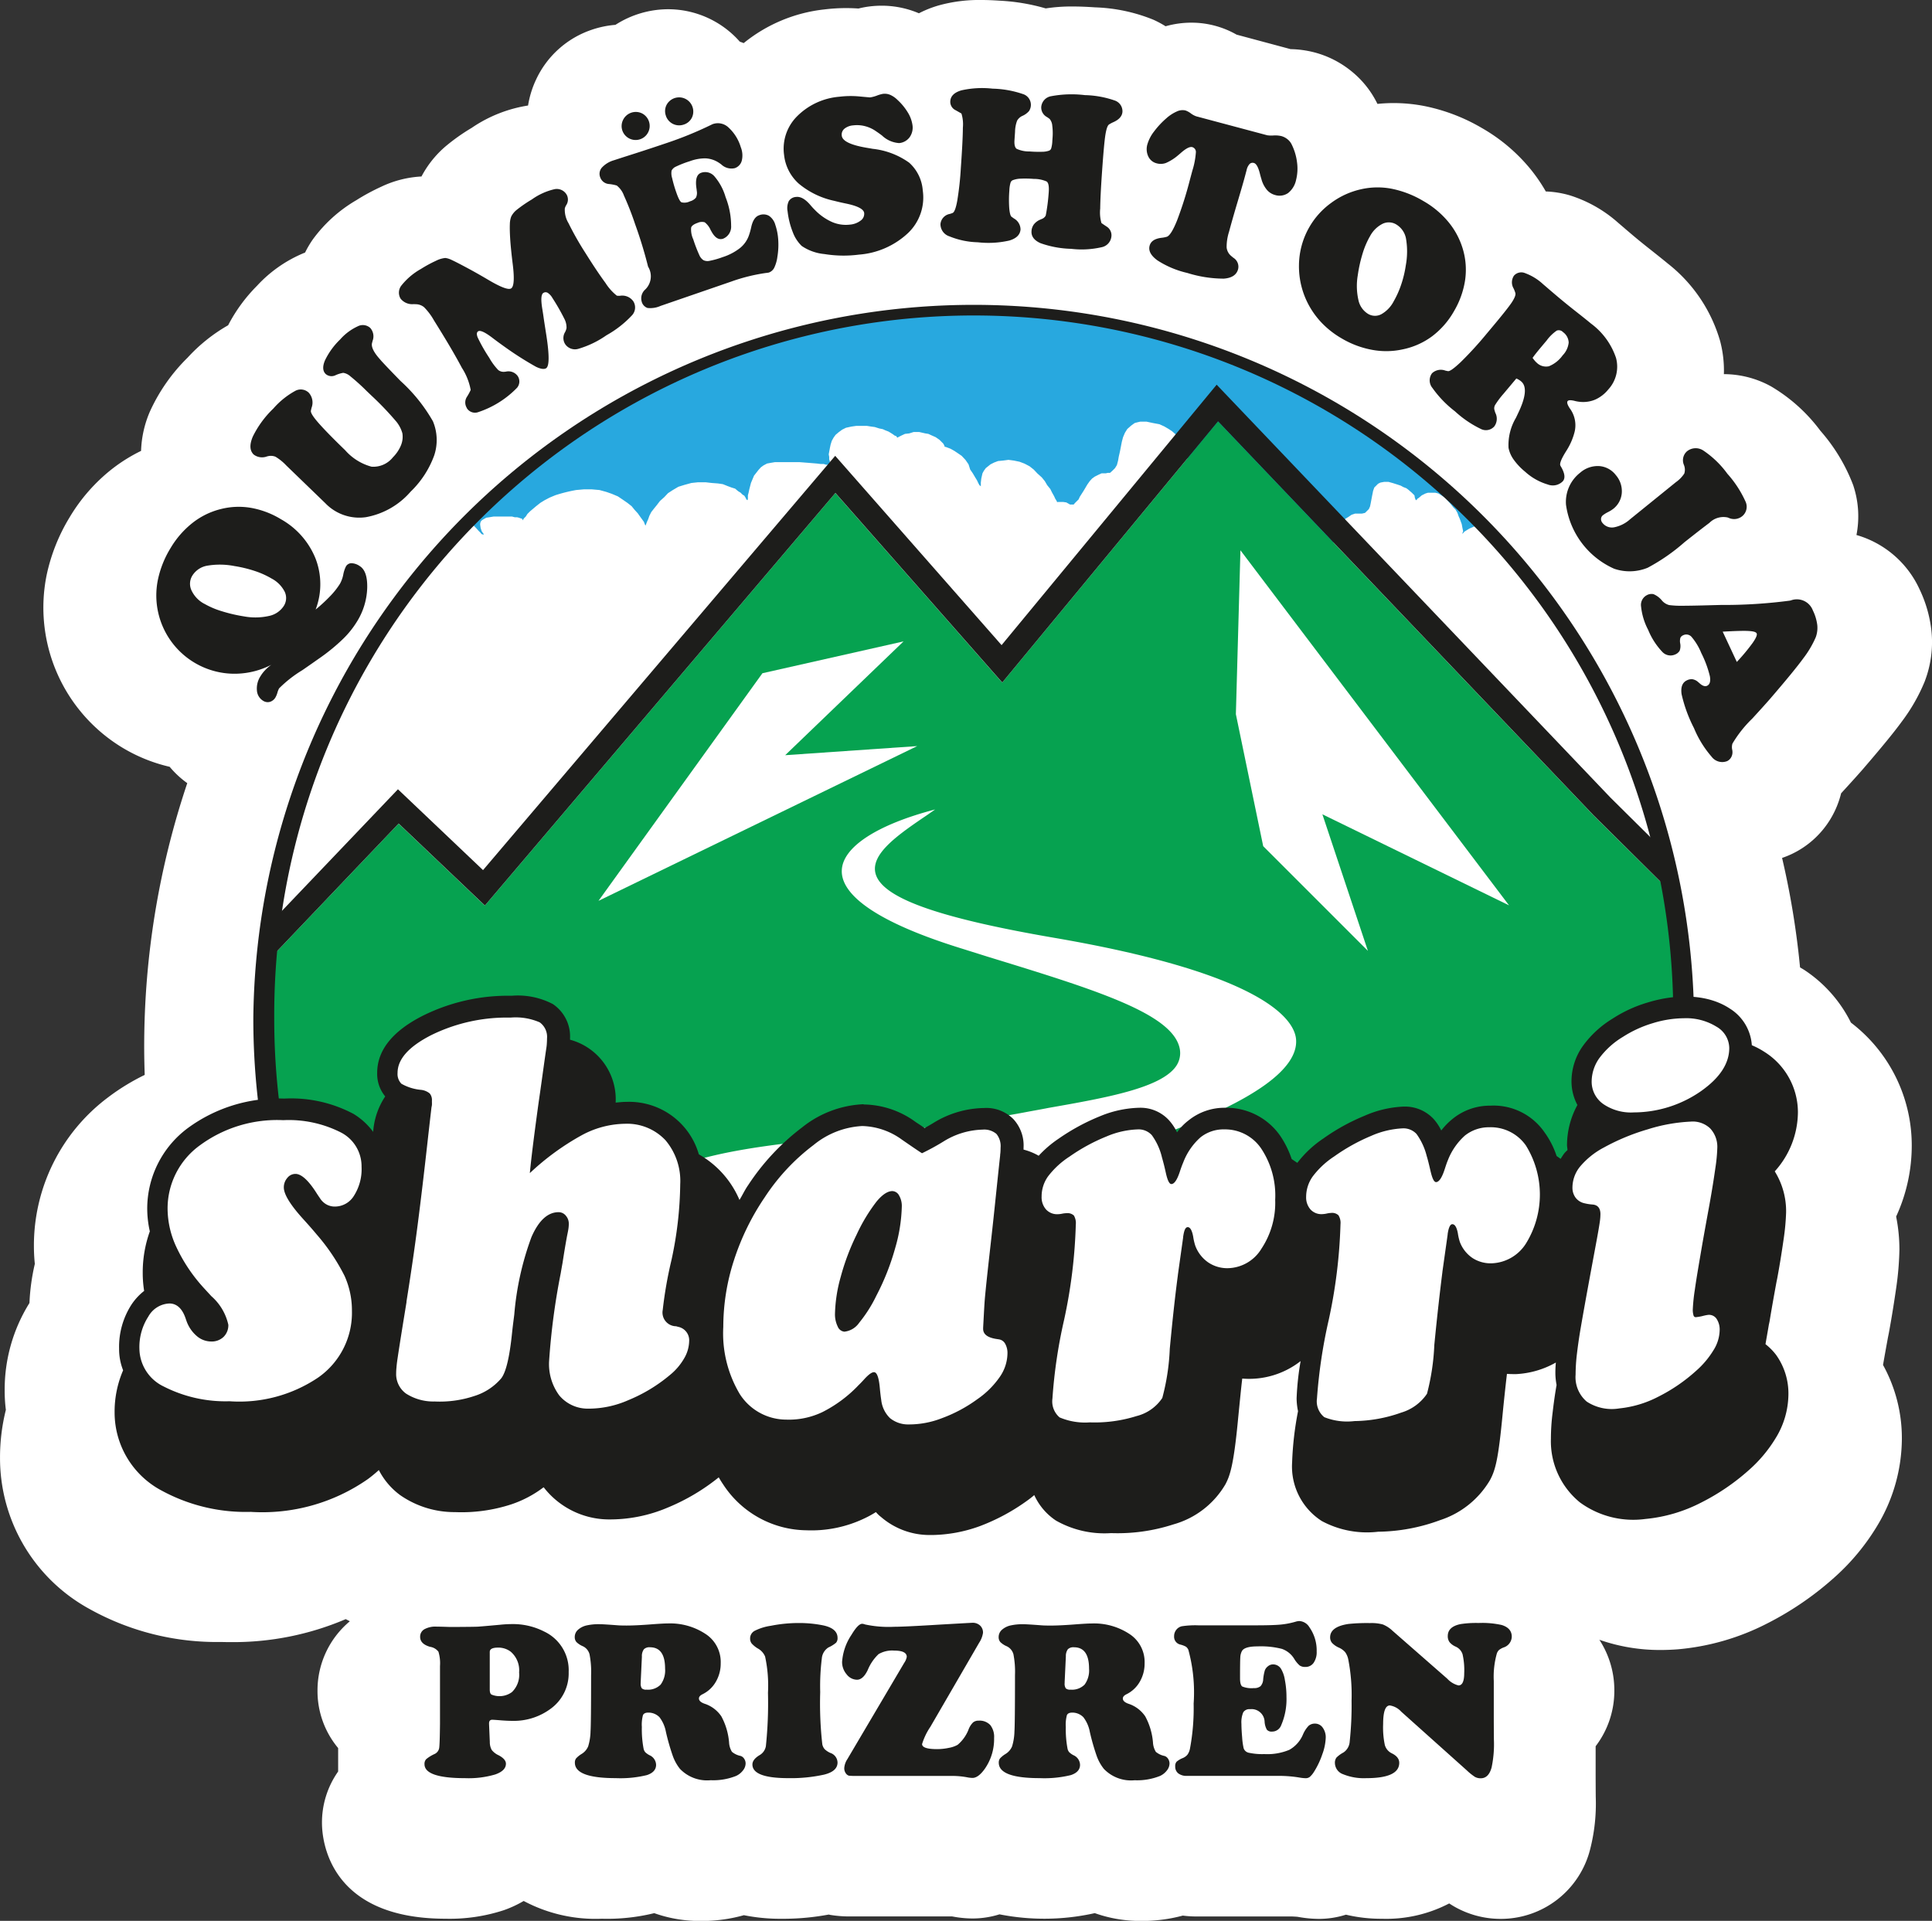 <svg xmlns="http://www.w3.org/2000/svg" width="173.244" height="172.262" viewBox="0 0 173.244 172.262"><rect x="0" y="0" width="173.244" height="172.262" fill="#333333" stroke="none"/><g transform="translate(0 0)"><path d="M475.883,360.605a11.513,11.513,0,0,0-1.055-3.7,8.93,8.93,0,0,0-5.669-4.892,8.77,8.77,0,0,0-.3-4.49,15.965,15.965,0,0,0-2.938-4.862,14.991,14.991,0,0,0-4.43-3.982,8.789,8.789,0,0,0-4.22-1.092,10.313,10.313,0,0,0-.339-2.975,13.624,13.624,0,0,0-4.7-6.951c-.278-.233-.8-.65-1.546-1.242-.6-.472-1.076-.861-1.432-1.159-.238-.2-.513-.434-.789-.669-.365-.316-.6-.514-.708-.608a11.834,11.834,0,0,0-4.278-2.423,8.728,8.728,0,0,0-2.176-.356,14.911,14.911,0,0,0-1.324-1.944,15.721,15.721,0,0,0-4.4-3.74,16.643,16.643,0,0,0-5.224-1.988,14.5,14.5,0,0,0-2.691-.255,14.255,14.255,0,0,0-1.458.075,8.6,8.6,0,0,0-2.4-2.984,8.805,8.805,0,0,0-3.223-1.628,9.182,9.182,0,0,0-2.167-.3l-4.842-1.3a8.148,8.148,0,0,0-4.055-1.073,8.516,8.516,0,0,0-2.312.322,9.1,9.1,0,0,0-1.093-.586,15.132,15.132,0,0,0-5.218-1.109c-.749-.052-1.412-.078-2.026-.078a15.169,15.169,0,0,0-2.411.172,18.01,18.01,0,0,0-4.151-.694c-.571-.04-1.119-.06-1.629-.06a13.508,13.508,0,0,0-3.834.491,9.69,9.69,0,0,0-1.756.7l-.092-.038a8.5,8.5,0,0,0-3.257-.642,8.886,8.886,0,0,0-1.068.066,8.07,8.07,0,0,0-1,.187c-.372-.026-.744-.039-1.111-.039a15.922,15.922,0,0,0-1.939.119,13.849,13.849,0,0,0-7.246,3.022q-.172-.069-.348-.13a8.576,8.576,0,0,0-6.42-2.908,8.777,8.777,0,0,0-4.733,1.4,8.716,8.716,0,0,0-2.15.45,8.5,8.5,0,0,0-4.957,4.44,8.66,8.66,0,0,0-.727,2.345,12.337,12.337,0,0,0-5.058,2.006,17.676,17.676,0,0,0-2.368,1.681,9.2,9.2,0,0,0-2.131,2.677,9.519,9.519,0,0,0-3.594.911,18.849,18.849,0,0,0-2.246,1.214,12.788,12.788,0,0,0-3.929,3.554,9.042,9.042,0,0,0-.669,1.143l-.052.02a11.889,11.889,0,0,0-4.262,2.964,14.421,14.421,0,0,0-2.586,3.536,14.939,14.939,0,0,0-3.637,2.908,16.09,16.09,0,0,0-3.384,4.844,9.635,9.635,0,0,0-.786,3.514,14.661,14.661,0,0,0-2.594,1.616,15.791,15.791,0,0,0-3.816,4.345,16.557,16.557,0,0,0-2.057,5.169,14.682,14.682,0,0,0,6.766,15.469,14.572,14.572,0,0,0,4.265,1.732,8.457,8.457,0,0,0,1.578,1.466,74.11,74.11,0,0,0-3.862,23.672c0,.834.019,1.664.046,2.493a19.692,19.692,0,0,0-3.318,2.038,16.592,16.592,0,0,0-6.617,13.3,15.974,15.974,0,0,0,.082,1.611,18.851,18.851,0,0,0-.481,3.506,14.632,14.632,0,0,0-2.222,7.9,13.331,13.331,0,0,0,.106,1.683,17.578,17.578,0,0,0-.524,4.309,15.411,15.411,0,0,0,8.027,13.55,23.432,23.432,0,0,0,11.781,2.957q.435.012.863.012a25.659,25.659,0,0,0,10.331-2.061c.119.068.245.128.367.192a8.068,8.068,0,0,0-2.9,6.214,7.966,7.966,0,0,0,1.851,5.157V462.9a7.938,7.938,0,0,0-1.45,4.619c0,1.433.534,8.585,11.084,8.585a15.582,15.582,0,0,0,5.226-.767,10.045,10.045,0,0,0,1.778-.826,13.677,13.677,0,0,0,7.012,1.593,17.635,17.635,0,0,0,4.694-.5,12.126,12.126,0,0,0,4.17.7,13.809,13.809,0,0,0,3.869-.517,16.531,16.531,0,0,0,3.37.322A22.445,22.445,0,0,0,377,475.73c.054.011.108.025.162.035a10.867,10.867,0,0,0,1.985.13h8.889c.03,0,.243.042.318.054a9.765,9.765,0,0,0,1.56.133,8.1,8.1,0,0,0,2.4-.372,20.7,20.7,0,0,0,8.545-.108,12.126,12.126,0,0,0,4.17.7,13.925,13.925,0,0,0,3.723-.479,9.3,9.3,0,0,0,1.151.078h8.608c.354.012.522.031.533.031h0l.144.025a10.544,10.544,0,0,0,1.76.161,8,8,0,0,0,2.433-.377,13.706,13.706,0,0,0,3.223.367,12.212,12.212,0,0,0,6.037-1.376c.149.1.3.191.448.278a8.384,8.384,0,0,0,4.189,1.108,8.258,8.258,0,0,0,8.015-6.3,16.52,16.52,0,0,0,.488-4.642q-.009-1.3-.01-2.053v-2.487a8.182,8.182,0,0,0,1.677-4.989,8.28,8.28,0,0,0-1.343-4.56,16.43,16.43,0,0,0,5.485.917h0c.522,0,1.059-.022,1.579-.064a21.592,21.592,0,0,0,7.887-2.266,27.944,27.944,0,0,0,6.08-4.137l.067-.06a19.975,19.975,0,0,0,3.8-4.581,15.236,15.236,0,0,0,2.228-7.822,13.568,13.568,0,0,0-1.689-6.63c.14-.815.288-1.63.437-2.445,0,0,.089-.444.095-.478.3-1.638.493-2.922.64-3.927.008-.052.015-.1.022-.157a26.979,26.979,0,0,0,.275-3.324,15.083,15.083,0,0,0-.294-2.979,15.2,15.2,0,0,0,1.4-6.382,13.839,13.839,0,0,0-5.454-11.011,12.088,12.088,0,0,0-4.147-4.7c-.135-.089-.277-.168-.415-.252a74.053,74.053,0,0,0-1.611-9.816,8.5,8.5,0,0,0,.839-.338,8.121,8.121,0,0,0,3.444-3.061l.073-.12a8.269,8.269,0,0,0,.937-2.277l.153-.168q1.112-1.211,1.776-1.969l.054-.063c1.68-1.953,2.783-3.3,3.462-4.237a16.124,16.124,0,0,0,2.042-3.569l.037-.1A9.8,9.8,0,0,0,475.883,360.605Z" transform="translate(-302.689 -304.034)" fill="#fff"/><g transform="translate(10.279 7.911)"><g transform="translate(0 0)"><g transform="translate(13.383 19.3)"><path d="M494.834,442.627a63.236,63.236,0,0,1-5.806,26.173H373.334a63.229,63.229,0,0,1-5.807-26.173c0-1.1.021-2.183.085-3.264a63.633,63.633,0,0,1,127.138,0C494.813,440.444,494.834,441.525,494.834,442.627Z" transform="translate(-367.523 -378.581)" fill="#fff" fill-rule="evenodd"/><path d="M508.832,399.14l-.19.042h-.276l-.445.127-.381.17-.276.169-.169.106-.106.127-.064.063v-.063l.064-.169-.064-.3-.063-.339-.17-.466-.106-.233-.105-.3-.17-.3-.212-.212-.233-.3-.275-.3-.276-.3-.551-.339-.275-.064h-.657l-.212.064-.339.169-.276.233-.106.063-.064.106h-.064v.064l-.043-.064-.064-.169-.042-.233-.234-.233-.318-.276-.17-.127-.275-.106-.233-.127-.318-.106-.4-.127-.381-.106h-.382l-.339.063-.212.106-.169.17-.17.169-.106.3-.106.53-.106.572-.064.3-.106.233-.17.169-.17.17-.275.064H497.3l-.318.106-.276.191-.275.169-.233.276-.212.3-.275.7-.275.636-.106.3-.063.275-.064.233-.042.191v.106l-.169-.169-.106-.17-.17-.127-.17-.233-.445-.4-.487-.4-.276-.17-.339-.127-.339-.17-.318-.064-.382-.042-.4.042-.382.064-.445.064-.826.275-.763.36-.784.339-.339.17-.276.19-.318.17-.233.106-.148.191-.17.042-.106.063.042-.063.169-.106.106-.17.17-.233.17-.233.445-.594.445-.572.381-.636.318-.572.127-.3.106-.233.042-.233v-.233l-.042-.233-.106-.3-.127-.233-.149-.212-.445-.53-.508-.466-.551-.4-.594-.36-.572-.169-.594-.17-1.377-.466-.615-.233-.551-.233-.233-.042-.212-.127-.212-.063h-.127l-.042-.042h-.064v-.127l-.042-.169v-.17l-.063-.233-.106-.3-.106-.233-.169-.3-.233-.276-.213-.3-.339-.3-.318-.212-.4-.233-.424-.191-.572-.106-.594-.127h-.551l-.276.064-.233.064-.318.233-.339.3-.212.339-.17.4-.106.4-.169.869-.106.466-.063.36-.106.4-.169.276-.234.233-.212.19h-.212l-.17.043h-.381l-.275.127-.339.17-.233.169-.212.233-.212.3-.339.572-.339.53-.106.233-.339.339-.106.127h-.318l-.339-.191-.276-.042h-.508l-.042.042v-.042l-.063-.127-.106-.169-.106-.233-.17-.3-.169-.339-.276-.339-.211-.36-.276-.339-.4-.36-.318-.339-.381-.3-.445-.233-.445-.169-.509-.106-.487-.064-.487.064-.445.042-.339.127-.339.169-.212.17-.212.169-.17.233-.127.233-.106.466-.042.36v.339l-.127-.106-.106-.191-.106-.233-.169-.275-.212-.36-.234-.339-.148-.466-.276-.4-.339-.36-.339-.233-.318-.212-.339-.191-.276-.106-.17-.063h-.063l-.042-.064v-.042l-.106-.191-.339-.339-.339-.233-.381-.169-.276-.127-.275-.043-.551-.127h-.488l-.4.127-.382.043-.275.127-.212.106-.127.064-.042.064V391.3h-.063l-.042-.106-.17-.063-.17-.127-.169-.106-.212-.127-.275-.106-.233-.106-.318-.064-.4-.127-.318-.042-.4-.064h-.933l-.445.064-.487.106-.339.169-.318.233-.275.233-.17.233-.169.3-.106.339-.064.3-.106.572.042.233v.233l.063.169v.3h-.339l-.212-.063h-.276l-.339-.042-.763-.063-.827-.064h-2.162l-.381.064-.339.063-.318.169-.233.17-.212.233-.233.3-.169.212-.276.657-.148.572-.063.3-.064.233v.339l-.042.106-.063-.042-.043-.064-.063-.127-.106-.17-.169-.106-.17-.17-.212-.127-.276-.233-.339-.106-.34-.127-.424-.17-.445-.064-.551-.042-.551-.063h-.678l-.593.063-.615.169-.55.17-.509.3-.424.276-.339.36-.381.339-.276.361-.275.339-.233.3-.17.339-.105.3-.106.233-.064.169-.043.106v.063l-.064-.063-.042-.106-.063-.169-.339-.466-.212-.3-.275-.3-.276-.339-.382-.3-.4-.276-.445-.3-.551-.233-.487-.17-.615-.169-.721-.064h-.657l-.72.064a14.092,14.092,0,0,0-1.865.466l-.509.212-.445.233-.381.233-.381.3-.551.466-.233.233-.148.233-.17.169-.063.106-.064.064v-.106l-.106-.064h-.042l-.169-.063-.17-.042h-.212l-.233-.063h-1.653l-.381.063-.276.042-.233.127-.169.106-.106.127-.043.169v.106l.043.3.106.3.127.169.042.063v.042H419.1l-.127-.042-.106-.127-.17-.17-.148-.169-.445-.466-.3-.339a63.493,63.493,0,0,1,91.024.466Z" transform="translate(-399.45 -379.282)" fill="#28a8df" fill-rule="evenodd"/><path d="M494.822,461.155a63.192,63.192,0,0,1-5.637,26.174H373.152a63.187,63.187,0,0,1-5.637-26.174,50.518,50.518,0,0,1,.233-5.086l11.847-12.44,7.735,7.354,31.43-37,14.962,17,19.349-23.419,33.677,35.329,7.036,6.973A60.236,60.236,0,0,1,494.822,461.155Z" transform="translate(-367.515 -396.98)" fill="#06a250" fill-rule="evenodd"/><g transform="translate(0.237 7.291)"><path d="M494.264,444.374v.17c-.021-.127-.042-.276-.063-.4l-7.036-6.973L453.489,401.84l-19.349,23.419-14.962-17-31.43,37-7.735-7.354-11.847,12.44V450.2c.063-1.144.191-2.268.361-3.391l11.423-11.974,7.63,7.248,31.578-37.152,14.92,16.976,19.286-23.355,35.308,37.024,4.747,4.705A37.688,37.688,0,0,1,494.264,444.374Z" transform="translate(-368.165 -398.555)" fill="#1d1d1b"/></g><path d="M464.421,464.466l-14.7,20.412L478.3,471l-11.838.817,10.614-10.206Z" transform="translate(-419.716 -431.302)" fill="#fff" fill-rule="evenodd"/><path d="M606.3,453.937l.409-14.7,24.085,31.842-16.737-8.165,4.082,12.247-9.389-9.389Z" transform="translate(-519.14 -417.099)" fill="#fff" fill-rule="evenodd"/><path d="M499.969,523.49c.233,2.649-3.751,5.51-11.868,8.5-17.59,4.556-26.131,9.049-29.861,15.746h-27.89c8.1-13.246,15.323-14.009,28.886-15.45,4.663-.488,9.94-1.039,16.255-2.2.763-.148,1.526-.276,2.268-.424,5.192-.911,10.067-1.78,11.444-3.73a2.065,2.065,0,0,0,.34-1.568c-.594-3.158-7.566-5.3-17.23-8.265l-2.225-.7c-9.092-2.8-10.915-5.383-10.851-7.036.064-2.1,3.179-4.112,8.371-5.468l-.636.445c-2.628,1.78-5.107,3.476-4.726,5.235.487,2.2,5.426,4.005,16.022,5.828C497.4,517.683,499.82,521.858,499.969,523.49Z" transform="translate(-407.414 -457.515)" fill="#fff" fill-rule="evenodd"/></g><path d="M473.212,364.368l4.114-3.331a2.86,2.86,0,0,0,.753-.771,1.113,1.113,0,0,0-.024-.752l-.01-.028a1.067,1.067,0,0,1,.265-1.208,1.238,1.238,0,0,1,1.481-.076,8.536,8.536,0,0,1,2.151,2.078,9.709,9.709,0,0,1,1.633,2.506,1.093,1.093,0,0,1-.314,1.312,1.157,1.157,0,0,1-1.216.133c-.035-.013-.057-.02-.069-.026a1.778,1.778,0,0,0-1.639.475l-.037.03q-.813.61-2.206,1.714a17.2,17.2,0,0,1-3.3,2.288,4.269,4.269,0,0,1-3,.089,7.387,7.387,0,0,1-4.321-5.736,3.319,3.319,0,0,1,1.27-2.878,2.393,2.393,0,0,1,1.7-.594,2.06,2.06,0,0,1,1.5.812,2.2,2.2,0,0,1,.532,1.6,2,2,0,0,1-.78,1.435,2.871,2.871,0,0,1-.451.277,2.842,2.842,0,0,0-.458.282.445.445,0,0,0-.172.321.522.522,0,0,0,.126.366,1.074,1.074,0,0,0,1.037.4,2.989,2.989,0,0,0,1.437-.719ZM463.02,351.738l-1.17,1.394a7.5,7.5,0,0,0-.7.929.61.61,0,0,0-.11.428,3.011,3.011,0,0,0,.1.338,1.161,1.161,0,0,1-.09,1.2,1,1,0,0,1-1.222.232,9.51,9.51,0,0,1-2.317-1.58,9.664,9.664,0,0,1-2.013-2.087,1.065,1.065,0,0,1-.036-1.325,1.151,1.151,0,0,1,1.193-.235c.091.019.164.035.227.047.163.034.555-.247,1.176-.836a32.217,32.217,0,0,0,2.283-2.5l.45-.537q1.459-1.738,1.834-2.312c.249-.386.353-.659.306-.824a3.173,3.173,0,0,0-.153-.4,1.07,1.07,0,0,1,.03-1.155.878.878,0,0,1,1-.223,4.792,4.792,0,0,1,1.6.982q.125.106.6.516c.317.27.594.507.835.709.39.327.9.745,1.546,1.252s1.084.861,1.322,1.06a6.329,6.329,0,0,1,2.246,3.08,3.015,3.015,0,0,1-.7,2.841,3.169,3.169,0,0,1-1.177.905,2.791,2.791,0,0,1-1.409.19,3.01,3.01,0,0,1-.462-.089c-.316-.072-.511-.065-.586.024-.091.108-.027.326.186.652a2.53,2.53,0,0,1,.427,2.144,5.732,5.732,0,0,1-.687,1.595l-.172.277c-.356.594-.49.969-.406,1.122.021.043.05.1.087.156q.469.841.134,1.242a1.26,1.26,0,0,1-1.367.291,5.2,5.2,0,0,1-2.02-1.143,5.638,5.638,0,0,1-1.018-1.075,2.7,2.7,0,0,1-.467-1.06,4.774,4.774,0,0,1,.649-2.672l.038-.074c.034-.07.086-.182.158-.335q1.076-2.219.284-2.883a1.329,1.329,0,0,0-.211-.149C463.171,351.808,463.094,351.771,463.02,351.738Zm1.455-1.846c.088.119.159.211.214.273a1.333,1.333,0,0,0,.149.15,1.187,1.187,0,0,0,1.1.327,2.814,2.814,0,0,0,1.233-.977,1.928,1.928,0,0,0,.542-1.143,1.207,1.207,0,0,0-.506-.94.519.519,0,0,0-.564-.138,3.763,3.763,0,0,0-.9.88l-.545.649c-.184.219-.328.4-.428.525S464.569,349.761,464.475,349.891Zm-14.6-10.875a7.49,7.49,0,0,0-.651,1.548,12.747,12.747,0,0,0-.426,1.935,5.688,5.688,0,0,0,.059,2.194,1.906,1.906,0,0,0,.852,1.242,1.21,1.21,0,0,0,1.2.041,2.8,2.8,0,0,0,1.121-1.175,8.234,8.234,0,0,0,.666-1.493,9.824,9.824,0,0,0,.411-1.716,6.848,6.848,0,0,0,.016-2.412,1.872,1.872,0,0,0-.878-1.26,1.285,1.285,0,0,0-1.233-.049A2.622,2.622,0,0,0,449.879,339.016Zm-5.4-.884a6.949,6.949,0,0,1,1.962-2.157,7.067,7.067,0,0,1,2.678-1.212,6.677,6.677,0,0,1,2.737-.039,9.024,9.024,0,0,1,2.831,1.1,8.125,8.125,0,0,1,2.288,1.93,6.88,6.88,0,0,1,1.291,2.515,6.506,6.506,0,0,1,.153,2.716,7.778,7.778,0,0,1-.976,2.7,7.357,7.357,0,0,1-1.964,2.261,6.656,6.656,0,0,1-2.645,1.179,6.9,6.9,0,0,1-2.727.046,8.278,8.278,0,0,1-2.722-1.014,8.1,8.1,0,0,1-1.773-1.368,7.466,7.466,0,0,1-1.265-1.755,7.3,7.3,0,0,1-.815-3.5A6.981,6.981,0,0,1,444.475,338.132Zm-3.794-8.206a2.453,2.453,0,0,0,.563.018,2.455,2.455,0,0,1,.7.054,1.511,1.511,0,0,1,.552.282,1.35,1.35,0,0,1,.39.494,4.964,4.964,0,0,1,.471,1.6,4.13,4.13,0,0,1-.089,1.558,2.02,2.02,0,0,1-.719,1.178,1.358,1.358,0,0,1-1.182.168,1.454,1.454,0,0,1-.74-.488,2.528,2.528,0,0,1-.477-.972c-.04-.119-.082-.276-.131-.471q-.219-.853-.532-.935a.382.382,0,0,0-.388.091,1.153,1.153,0,0,0-.264.537l-.166.622c-.115.43-.337,1.2-.663,2.291s-.574,1.974-.75,2.628a4.5,4.5,0,0,0-.216,1.391,1.129,1.129,0,0,0,.358.732c.063.057.146.124.25.21a.939.939,0,0,1,.423,1.017q-.206.772-1.281.852a11,11,0,0,1-3.275-.51,8.339,8.339,0,0,1-2.672-1.123q-.89-.642-.709-1.317c.106-.4.455-.632,1.048-.71a2.709,2.709,0,0,0,.511-.1c.248-.1.549-.581.9-1.451a33.3,33.3,0,0,0,1.149-3.633l.222-.827a7.167,7.167,0,0,0,.319-1.65.448.448,0,0,0-.322-.473c-.212-.057-.534.1-.964.467-.122.106-.219.191-.295.253a4.332,4.332,0,0,1-1.1.7,1.359,1.359,0,0,1-.828.035,1.129,1.129,0,0,1-.761-.626,1.537,1.537,0,0,1-.072-1.1,3.446,3.446,0,0,1,.587-1.125,7.583,7.583,0,0,1,1.109-1.191,3.558,3.558,0,0,1,.941-.612,1.187,1.187,0,0,1,.771-.089,1.8,1.8,0,0,1,.482.262,1.8,1.8,0,0,0,.482.263Zm-29.3,7.954a1.018,1.018,0,0,1,.837-.9,2.307,2.307,0,0,0,.245-.084c.158-.055.3-.422.422-1.094a27.633,27.633,0,0,0,.322-2.947c.118-1.675.18-2.876.182-3.6a3.275,3.275,0,0,0-.127-1.277c-.005-.006-.181-.106-.523-.3a.833.833,0,0,1-.477-.817q.048-.686,1-.965a8.491,8.491,0,0,1,2.8-.15,8.988,8.988,0,0,1,2.691.477,1.012,1.012,0,0,1,.566,1.534,1.661,1.661,0,0,1-.58.425,1.044,1.044,0,0,0-.484.431,2.936,2.936,0,0,0-.187,1.013l-.05.726q-.043.614.19.787a2.651,2.651,0,0,0,1.157.238,10.392,10.392,0,0,0,1.1.03,1.964,1.964,0,0,0,.652-.1.325.325,0,0,0,.194-.207,2.7,2.7,0,0,0,.1-.657l.017-.247a5.259,5.259,0,0,0-.022-1.126,1.066,1.066,0,0,0-.234-.607,2.7,2.7,0,0,0-.246-.174.971.971,0,0,1-.509-.9,1.069,1.069,0,0,1,.9-.969,9.9,9.9,0,0,1,3.011-.095,8.7,8.7,0,0,1,2.653.475,1.017,1.017,0,0,1,.718,1.022q-.041.578-.8.922a2.84,2.84,0,0,0-.4.212c-.132.082-.238.382-.324.9s-.187,1.633-.307,3.352q-.152,2.184-.164,3.291a3.412,3.412,0,0,0,.111,1.294c0,.007.155.115.468.322a.916.916,0,0,1,.427.873,1.1,1.1,0,0,1-.912.984,8.035,8.035,0,0,1-2.7.138,8.857,8.857,0,0,1-2.754-.51c-.564-.253-.829-.608-.8-1.075a1.131,1.131,0,0,1,.2-.59,1.409,1.409,0,0,1,.526-.419c.039-.016.1-.043.182-.078a.675.675,0,0,0,.361-.3c.053-.223.1-.528.154-.911s.093-.789.123-1.214c.036-.514-.027-.827-.186-.941a2.775,2.775,0,0,0-1.15-.232,9.464,9.464,0,0,0-1.181-.023,2.165,2.165,0,0,0-.715.139.351.351,0,0,0-.2.243,2.805,2.805,0,0,0-.1.676,10.535,10.535,0,0,0-.01,1.594c.039.425.106.681.2.76.048.035.12.084.212.154a1.146,1.146,0,0,1,.6.982q-.05.714-1,1a8.4,8.4,0,0,1-2.833.157,7.209,7.209,0,0,1-2.548-.533A1.148,1.148,0,0,1,411.38,337.881Zm-7.316,2.75a10.725,10.725,0,0,1-3.086-.051,4.324,4.324,0,0,1-2.04-.726,3.322,3.322,0,0,1-.8-1.235,7.238,7.238,0,0,1-.467-1.872,1.481,1.481,0,0,1,.109-.918.826.826,0,0,1,.659-.372q.593-.073,1.275.725c.151.178.272.311.365.4a4.972,4.972,0,0,0,1.563,1.117,3.107,3.107,0,0,0,1.623.24,1.828,1.828,0,0,0,.967-.368.736.736,0,0,0,.306-.676c-.042-.34-.566-.62-1.576-.834-.452-.093-.809-.176-1.077-.247a7.366,7.366,0,0,1-3.21-1.547,4.025,4.025,0,0,1-1.318-2.567,4.1,4.1,0,0,1,1.147-3.457,6.046,6.046,0,0,1,3.807-1.772,8.422,8.422,0,0,1,1.818-.024q.921.086.94.084a2.948,2.948,0,0,0,.613-.163,3.018,3.018,0,0,1,.525-.153,1.259,1.259,0,0,1,.656.084,2.168,2.168,0,0,1,.664.458,5.108,5.108,0,0,1,.922,1.12,2.955,2.955,0,0,1,.419,1.125,1.488,1.488,0,0,1-.253,1.1,1.308,1.308,0,0,1-.938.526,2.446,2.446,0,0,1-1.544-.683c-.212-.157-.379-.276-.5-.356a3,3,0,0,0-.994-.472,2.827,2.827,0,0,0-1.085-.078,1.418,1.418,0,0,0-.8.311.683.683,0,0,0-.224.621q.088.724,2.3,1.089c.213.037.371.062.472.082a6.878,6.878,0,0,1,3.27,1.242,3.708,3.708,0,0,1,1.22,2.493,4.4,4.4,0,0,1-1.307,3.806A7.231,7.231,0,0,1,404.064,340.631Zm-21.2-11.1a1.246,1.246,0,0,1,.052-.977,1.268,1.268,0,0,1,1.694-.593,1.259,1.259,0,0,1,.636.75,1.26,1.26,0,0,1-2.382.82Zm3.9-1.341a1.225,1.225,0,0,1,.047-.972,1.272,1.272,0,0,1,2.286,1.115,1.225,1.225,0,0,1-.737.635,1.255,1.255,0,0,1-1.6-.778Zm5.954,14.823-6.438,2.217a2.246,2.246,0,0,1-1.171.184.816.816,0,0,1-.526-.591,1.053,1.053,0,0,1,.324-1.065,1.645,1.645,0,0,0,.254-2.048,39.126,39.126,0,0,0-1.166-3.82A26.26,26.26,0,0,0,383,335.34a2.008,2.008,0,0,0-.647-.906,3.728,3.728,0,0,0-.7-.135.9.9,0,0,1-.786-.606.85.85,0,0,1,.153-.869,2.363,2.363,0,0,1,1.091-.659c.092-.031.668-.22,1.729-.558s2.071-.674,3.033-1A32.83,32.83,0,0,0,390.8,329c.1-.049.163-.075.187-.084a1.38,1.38,0,0,1,1.4.326A3.905,3.905,0,0,1,393.476,331a1.977,1.977,0,0,1,.089,1.2.964.964,0,0,1-.636.678,1.321,1.321,0,0,1-1.2-.333,3.589,3.589,0,0,0-.345-.233,2.354,2.354,0,0,0-1.115-.316,4.025,4.025,0,0,0-1.374.26,9.262,9.262,0,0,0-1.275.5.775.775,0,0,0-.35.34,1.427,1.427,0,0,0,.048.669,11.336,11.336,0,0,0,.383,1.312c.173.5.325.791.455.862a1.108,1.108,0,0,0,.763-.088,1.037,1.037,0,0,0,.534-.33.966.966,0,0,0,.072-.619c0-.049-.012-.122-.025-.214-.117-.8.024-1.262.43-1.4a1.087,1.087,0,0,1,1.184.325,4.968,4.968,0,0,1,1,1.869,6.992,6.992,0,0,1,.494,2.554,1.162,1.162,0,0,1-.719,1.167q-.592.2-1.062-.683a.522.522,0,0,0-.045-.071,1.781,1.781,0,0,0-.539-.717.91.91,0,0,0-.642.052c-.329.113-.523.253-.578.421a2.084,2.084,0,0,0,.188,1.048,13.076,13.076,0,0,0,.558,1.447,1,1,0,0,0,.353.426.832.832,0,0,0,.539.064,7.186,7.186,0,0,0,1.174-.331,4.983,4.983,0,0,0,1.578-.825,2.531,2.531,0,0,0,.8-1.153,6.243,6.243,0,0,0,.192-.687q.193-.914.712-1.092a1.02,1.02,0,0,1,.878.043,1.427,1.427,0,0,1,.574.808,5.2,5.2,0,0,1,.264,1.366,6.546,6.546,0,0,1-.075,1.5,3.253,3.253,0,0,1-.286.994.872.872,0,0,1-.481.425,2.223,2.223,0,0,1-.249.036A15.892,15.892,0,0,0,392.71,343.014Zm-23.8,11.385a.933.933,0,0,1,.01-1.031,4.8,4.8,0,0,0,.326-.6,5.477,5.477,0,0,0-.794-1.991q-.841-1.6-2.493-4.237a5.5,5.5,0,0,0-.9-1.2,1.2,1.2,0,0,0-.725-.261c-.046,0-.115-.006-.212-.008a1.327,1.327,0,0,1-1.16-.489,1.035,1.035,0,0,1,.1-1.215,5.893,5.893,0,0,1,1.719-1.448,11.248,11.248,0,0,1,1.331-.725,2.378,2.378,0,0,1,.857-.262,1.775,1.775,0,0,1,.576.181q.384.171,1.606.829c.447.242,1.007.558,1.681.956q1.674.99,2.039.764.383-.239.149-2.142c-.115-.924-.194-1.7-.233-2.316q-.05-.845-.029-1.3a2.034,2.034,0,0,1,.12-.682,1.829,1.829,0,0,1,.47-.587,12.2,12.2,0,0,1,1.387-.955,5.7,5.7,0,0,1,2.048-.921,1.024,1.024,0,0,1,1.071.5.907.907,0,0,1-.054.955,1.278,1.278,0,0,0-.114.268,2.335,2.335,0,0,0,.333,1.331,26.87,26.87,0,0,0,1.522,2.68q1.033,1.651,1.793,2.68a4.578,4.578,0,0,0,1.015,1.138,1.246,1.246,0,0,0,.3.009,1.212,1.212,0,0,1,1.186.507,1.036,1.036,0,0,1-.151,1.275,9.364,9.364,0,0,1-2.265,1.763,8.608,8.608,0,0,1-2.516,1.214,1.059,1.059,0,0,1-1.209-.459,1.019,1.019,0,0,1,.014-1.037,1.419,1.419,0,0,0,.132-.364,1.706,1.706,0,0,0-.211-.864,18.708,18.708,0,0,0-1.051-1.83,1.348,1.348,0,0,0-.419-.464.368.368,0,0,0-.4.008q-.3.191-.088,1.453c.049.3.085.539.109.713.057.4.143.95.251,1.634q.413,2.677-.021,2.951c-.184.115-.485.07-.906-.13a29.514,29.514,0,0,1-2.81-1.789c-.28-.2-.639-.456-1.079-.792q-1.019-.779-1.3-.6c-.136.085-.151.268-.045.545a14.509,14.509,0,0,0,1.038,1.827,5.433,5.433,0,0,0,.809,1.1.774.774,0,0,0,.553.158c.028,0,.077-.007.142-.016a1.017,1.017,0,0,1,1.051.4.874.874,0,0,1-.059,1.048,8.623,8.623,0,0,1-3.526,2.2A.86.86,0,0,1,368.909,354.4Zm-16.045,5.291-.151-.146a4.494,4.494,0,0,0-.977-.79,1.134,1.134,0,0,0-.671-.046l-.084.02a1.243,1.243,0,0,1-1.192-.166q-.542-.523-.084-1.608a8.906,8.906,0,0,1,1.839-2.513,7.191,7.191,0,0,1,1.946-1.577,1.031,1.031,0,0,1,1.234.15,1.316,1.316,0,0,1,.25,1.354c-.027.118-.049.21-.059.274-.028.169.2.536.69,1.093s1.28,1.371,2.384,2.437a4.8,4.8,0,0,0,2.365,1.477,2.239,2.239,0,0,0,1.919-.844,3.292,3.292,0,0,0,.718-1.069,2.013,2.013,0,0,0,.13-1.079,2.873,2.873,0,0,0-.63-1.15,27.42,27.42,0,0,0-2.161-2.248l-.418-.4a18.53,18.53,0,0,0-1.459-1.317,1.241,1.241,0,0,0-.636-.309,2.886,2.886,0,0,0-.68.207.8.8,0,0,1-.891-.1c-.273-.264-.3-.672-.068-1.222a6.5,6.5,0,0,1,1.359-1.877,4.757,4.757,0,0,1,1.579-1.18.989.989,0,0,1,1.119.142,1.129,1.129,0,0,1,.216,1.155c-.029.108-.048.185-.06.234-.063.341.172.812.708,1.413.052.059.093.107.118.139.411.45.992,1.055,1.743,1.823a14.691,14.691,0,0,1,2.9,3.612,4.364,4.364,0,0,1,.112,3.064,8.573,8.573,0,0,1-2.112,3.244,6.923,6.923,0,0,1-4.009,2.29,4.215,4.215,0,0,1-3.641-1.253Zm-7.516,12.245a7.349,7.349,0,0,0,1.548.666,14.007,14.007,0,0,0,2.025.474,5.6,5.6,0,0,0,2.251-.043,2.077,2.077,0,0,0,1.314-.894,1.316,1.316,0,0,0,.084-1.268,2.734,2.734,0,0,0-1.172-1.187,7.707,7.707,0,0,0-1.507-.679,11.413,11.413,0,0,0-1.821-.442,6.777,6.777,0,0,0-2.451-.034,1.965,1.965,0,0,0-1.329.882,1.391,1.391,0,0,0-.088,1.316A2.623,2.623,0,0,0,345.348,371.934Zm10,.519a14.417,14.417,0,0,0,1.318-1.218,6.632,6.632,0,0,0,.864-1.1,2.8,2.8,0,0,0,.289-.811,2.831,2.831,0,0,1,.234-.72.571.571,0,0,1,.48-.3,1.353,1.353,0,0,1,.745.246q.727.437.688,1.981a6.069,6.069,0,0,1-.919,3.01,7.942,7.942,0,0,1-1.239,1.544,16.811,16.811,0,0,1-1.961,1.625c-.426.3-.992.7-1.7,1.188a10.985,10.985,0,0,0-2.084,1.633,1.858,1.858,0,0,0-.15.385,1.937,1.937,0,0,1-.166.409.873.873,0,0,1-.5.412.754.754,0,0,1-.611-.093,1.171,1.171,0,0,1-.56-.926,2.024,2.024,0,0,1,.32-1.28,3.015,3.015,0,0,1,.418-.543,3.728,3.728,0,0,1,.552-.481,7.19,7.19,0,0,1-3.5.8,7.022,7.022,0,0,1-6.661-8.465,8.927,8.927,0,0,1,1.127-2.8,8.18,8.18,0,0,1,1.976-2.265,6.687,6.687,0,0,1,2.53-1.236,6.5,6.5,0,0,1,2.718-.106,7.78,7.78,0,0,1,2.684,1.023,7.064,7.064,0,0,1,3.1,3.538A6.386,6.386,0,0,1,355.353,372.454Zm119.379-1.291a.877.877,0,0,1,.574-.085,1.935,1.935,0,0,1,.725.525,1.277,1.277,0,0,0,.691.457,7.934,7.934,0,0,0,1.112.061c.519,0,1.455-.014,2.818-.054l.691-.018a45.166,45.166,0,0,0,6.171-.384c.022,0,.063-.012.12-.025a1.533,1.533,0,0,1,1.97.9,4.117,4.117,0,0,1,.395,1.305,2.435,2.435,0,0,1-.14,1.11,8.9,8.9,0,0,1-1.105,1.87q-.81,1.115-2.982,3.638-.6.687-1.612,1.787a10.688,10.688,0,0,0-1.767,2.233,1.089,1.089,0,0,0-.021.55.973.973,0,0,1,.023.22.9.9,0,0,1-.134.485.811.811,0,0,1-.345.316,1.19,1.19,0,0,1-1.395-.4,9.348,9.348,0,0,1-1.576-2.557,12.771,12.771,0,0,1-1.113-3.048q-.134-.955.48-1.241a.918.918,0,0,1,.475-.1,1,1,0,0,1,.465.2c.043.035.105.086.184.157q.4.362.68.233.375-.175.251-.865a9.588,9.588,0,0,0-.771-2.078,5.347,5.347,0,0,0-.864-1.436.623.623,0,0,0-.751-.156.483.483,0,0,0-.254.226,1.1,1.1,0,0,0-.017.52,1.239,1.239,0,0,1-.052.648.833.833,0,0,1-.405.334,1.008,1.008,0,0,1-1.175-.262,6.389,6.389,0,0,1-1.244-1.948,5.746,5.746,0,0,1-.633-2.076.985.985,0,0,1,.529-1.04Zm6.786,3.28,1.267,2.716a17.515,17.515,0,0,0,1.422-1.709c.3-.431.419-.712.358-.846s-.3-.194-.716-.22S482.651,374.378,481.518,374.443Z" transform="translate(-337.327 -325.707)" fill="#1d1d1b"/><g transform="translate(12.44 18.76)"><path d="M488.152,468.792H370.9l-.249-.549a63.863,63.863,0,0,1-5.722-26.544,64.6,64.6,0,0,1,129.193,0,63.829,63.829,0,0,1-5.724,26.544Zm-116.04-1.87H486.942a61.979,61.979,0,0,0,5.311-25.222,62.725,62.725,0,1,0-125.449,0A62,62,0,0,0,372.111,466.922Z" transform="translate(-364.932 -377.104)" fill="#1d1d1b"/></g><g transform="translate(0 81.396)"><path d="M478.884,579.94c.085-.508.191-1.081.3-1.738l.064-.3c.191-1.166.4-2.331.615-3.5l.085-.424c.275-1.484.445-2.649.572-3.518a20.761,20.761,0,0,0,.212-2.331,6.756,6.756,0,0,0-1.017-3.688,7.979,7.979,0,0,0,2.077-5.319,6.4,6.4,0,0,0-3.01-5.4,7.07,7.07,0,0,0-1.123-.593,4.2,4.2,0,0,0-1.971-3.285c-1.823-1.208-4.493-1.42-7.354-.551a12.049,12.049,0,0,0-3.179,1.462,9.159,9.159,0,0,0-2.628,2.416,5.468,5.468,0,0,0-1.038,3.179,4.51,4.51,0,0,0,.53,2.14,7.544,7.544,0,0,0-.933,3.6c0,.148.042.3.042.445a3.341,3.341,0,0,0-.275.276c-.127.169-.233.339-.339.508-.127-.085-.233-.169-.361-.254a7.678,7.678,0,0,0-1.081-2.12,5.543,5.543,0,0,0-4.874-2.395,5.271,5.271,0,0,0-3.349,1.166,6.164,6.164,0,0,0-1.039,1.06,4.513,4.513,0,0,0-.657-1,3.5,3.5,0,0,0-2.67-1.144h-.042a9.634,9.634,0,0,0-3.518.827,18.354,18.354,0,0,0-3.687,2.035,9.76,9.76,0,0,0-2.332,2.183c-.17-.106-.339-.233-.508-.339a8.437,8.437,0,0,0-1.038-2.1,5.868,5.868,0,0,0-4.874-2.5,5.134,5.134,0,0,0-3.349,1.144,4.85,4.85,0,0,0-1.017,1.06,4.6,4.6,0,0,0-.7-1.06,3.458,3.458,0,0,0-2.692-1.144H422.7a9.771,9.771,0,0,0-3.5.763,18.871,18.871,0,0,0-3.709,2.014,9.966,9.966,0,0,0-1.78,1.526,5.346,5.346,0,0,0-1.357-.551v-.17a3.477,3.477,0,0,0-.932-2.585,3.421,3.421,0,0,0-2.607-.975h-.042a8.886,8.886,0,0,0-4.429,1.293c-.339.212-.614.36-.869.508-.212-.169-.488-.339-.805-.551a8.044,8.044,0,0,0-4.642-1.568.078.078,0,0,0-.063-.021,9.458,9.458,0,0,0-5.468,2.077,20.746,20.746,0,0,0-4.832,5.171c-.3.424-.508.89-.784,1.335a8.536,8.536,0,0,0-3.645-4.09,6.5,6.5,0,0,0-6.485-4.705h-.063c-.3,0-.615.043-.911.064a5.537,5.537,0,0,0-4.09-5.638v-.127a3.5,3.5,0,0,0-1.547-3.073,6.762,6.762,0,0,0-3.687-.742,17.148,17.148,0,0,0-7.947,1.78c-2.734,1.378-4.112,3.115-4.112,5.129a3.173,3.173,0,0,0,.72,2.119,6.529,6.529,0,0,0-1.081,3.179,6.166,6.166,0,0,0-1.759-1.611,11.927,11.927,0,0,0-6.167-1.377h-.127a13.712,13.712,0,0,0-8.541,2.628,9,9,0,0,0-3.666,7.269,9.331,9.331,0,0,0,.233,2.013,10.9,10.9,0,0,0-.636,3.751,10.057,10.057,0,0,0,.127,1.589,5.225,5.225,0,0,0-1.123,1.208,6.97,6.97,0,0,0-1.123,3.963,5.163,5.163,0,0,0,.36,1.95,9.362,9.362,0,0,0-.763,3.815,7.925,7.925,0,0,0,4.26,6.993,15.789,15.789,0,0,0,7.947,1.887,16.536,16.536,0,0,0,10.512-2.946,12.269,12.269,0,0,0,.975-.805,6.441,6.441,0,0,0,1.908,2.246,8.524,8.524,0,0,0,4.917,1.526,14.387,14.387,0,0,0,5.065-.7,10.084,10.084,0,0,0,2.882-1.526.917.917,0,0,1,.127.148,7.431,7.431,0,0,0,5.7,2.734,13.249,13.249,0,0,0,5.3-1.06,18.512,18.512,0,0,0,4.578-2.713c.127.212.254.424.4.636a9.029,9.029,0,0,0,7.46,4.111,11.018,11.018,0,0,0,5.235-1.081,9.136,9.136,0,0,0,1-.551,3.069,3.069,0,0,0,.467.445,6.652,6.652,0,0,0,4.323,1.611h.276a12.992,12.992,0,0,0,4.281-.806,18.129,18.129,0,0,0,4.175-2.246,8.255,8.255,0,0,0,.678-.53,5.437,5.437,0,0,0,1.95,2.289,8.815,8.815,0,0,0,4.938,1.123,16.232,16.232,0,0,0,5.595-.784,7.85,7.85,0,0,0,4.662-3.6c.4-.763.742-1.674,1.145-6,.127-1.25.233-2.395.36-3.476a7.489,7.489,0,0,0,5.235-1.568,24.481,24.481,0,0,0-.36,3.348,5.858,5.858,0,0,0,.127,1.145,29.056,29.056,0,0,0-.53,4.6,5.8,5.8,0,0,0,2.67,5.256,8.549,8.549,0,0,0,5.044.954,16.5,16.5,0,0,0,5.553-1.038,8.1,8.1,0,0,0,4.471-3.582c.509-.932.763-1.971,1.144-5.976q.191-1.94.382-3.56c.275.021.551.021.826.021a8.03,8.03,0,0,0,3.56-1.038,9.6,9.6,0,0,0-.042,1.081,6.267,6.267,0,0,0,.106.933c-.169.954-.275,1.8-.36,2.522a18.681,18.681,0,0,0-.148,2.289,7.076,7.076,0,0,0,2.607,5.722,8.1,8.1,0,0,0,5.849,1.484,13.657,13.657,0,0,0,5-1.463,19.774,19.774,0,0,0,4.323-2.946,12.345,12.345,0,0,0,2.374-2.84,7.6,7.6,0,0,0,1.145-3.921,5.949,5.949,0,0,0-1.1-3.539A5.18,5.18,0,0,0,478.884,579.94Z" transform="translate(-330.85 -548.701)" fill="#1d1d1b"/><g transform="translate(2.219 1.944)"><path d="M470.993,562.533a4.411,4.411,0,0,1-2.78-.738,2.445,2.445,0,0,1-1.055-2.06,3.636,3.636,0,0,1,.7-2.082,7.281,7.281,0,0,1,2.1-1.89,10.514,10.514,0,0,1,2.68-1.229,9.664,9.664,0,0,1,2.794-.443,5.16,5.16,0,0,1,2.923.761,2.24,2.24,0,0,1,1.141,1.909c0,1.4-.859,2.694-2.552,3.88a10.581,10.581,0,0,1-5.945,1.894Zm-4.818,19.33c.456-2.641.953-5.279,1.44-7.911.14-.758.228-1.289.271-1.588a5.1,5.1,0,0,0,.058-.7c0-.543-.243-.833-.713-.867a4.324,4.324,0,0,1-.727-.115,1.349,1.349,0,0,1-.784-.495,1.488,1.488,0,0,1-.285-.915,2.994,2.994,0,0,1,.684-1.879,7.108,7.108,0,0,1,2.139-1.712,19.416,19.416,0,0,1,3.92-1.625,15.069,15.069,0,0,1,3.849-.694,2.27,2.27,0,0,1,1.754.605,2.417,2.417,0,0,1,.641,1.794,14.436,14.436,0,0,1-.171,1.758c-.114.812-.285,1.923-.541,3.337-.242,1.325-.486,2.65-.714,3.98-.257,1.509-.462,2.7-.584,3.585a16.237,16.237,0,0,0-.185,1.761,1.712,1.712,0,0,0,.07.576.2.2,0,0,0,.214.14,4.357,4.357,0,0,0,.585-.1,4.109,4.109,0,0,1,.47-.1.815.815,0,0,1,.784.336,1.74,1.74,0,0,1,.285,1.048,3.492,3.492,0,0,1-.556,1.783,7.946,7.946,0,0,1-1.568,1.856,15.187,15.187,0,0,1-3.379,2.311,9.692,9.692,0,0,1-3.493,1.049,4.1,4.1,0,0,1-2.922-.609,2.881,2.881,0,0,1-1-2.418,16.068,16.068,0,0,1,.114-1.82C465.912,583.554,466.019,582.769,466.175,581.863Zm-12.4-5.024c-.227,1.8-.477,3.983-.727,6.556a20.544,20.544,0,0,1-.656,4.371,4.23,4.23,0,0,1-2.31,1.691,12.88,12.88,0,0,1-4.191.76,5.521,5.521,0,0,1-2.709-.351,1.816,1.816,0,0,1-.656-1.672,46.363,46.363,0,0,1,1.055-7.055,46.277,46.277,0,0,0,1.054-8.568,1.276,1.276,0,0,0-.185-.812.834.834,0,0,0-.67-.207,2.134,2.134,0,0,0-.371.052,2.3,2.3,0,0,1-.428.055,1.32,1.32,0,0,1-1.041-.425,1.638,1.638,0,0,1-.385-1.141,3.152,3.152,0,0,1,.6-1.828,7.678,7.678,0,0,1,1.925-1.787,16.986,16.986,0,0,1,3.307-1.838,7.882,7.882,0,0,1,2.809-.673,1.6,1.6,0,0,1,1.255.5,5.737,5.737,0,0,1,.912,1.967c.107.345.213.786.342,1.344.156.672.314,1.009.5,1.008.256,0,.515-.373.756-1.1.115-.35.2-.616.284-.812a5.757,5.757,0,0,1,1.554-2.267,3.445,3.445,0,0,1,2.167-.739,3.849,3.849,0,0,1,3.293,1.632,8.348,8.348,0,0,1,.029,8.757,3.787,3.787,0,0,1-3.023,1.808,3,3,0,0,1-1.767-.454,3.032,3.032,0,0,1-1.155-1.443,4.756,4.756,0,0,1-.185-.8c-.105-.545-.271-.811-.5-.805-.185,0-.33.3-.414.883a.362.362,0,0,0,0,.045C454.086,574.612,453.929,575.724,453.772,576.839Zm-23.722.292q-.363,2.724-.727,6.616a19.965,19.965,0,0,1-.671,4.4,3.908,3.908,0,0,1-2.309,1.621,12.5,12.5,0,0,1-4.191.565,5.821,5.821,0,0,1-2.709-.446,1.883,1.883,0,0,1-.641-1.691,45.267,45.267,0,0,1,1.041-7.036A46.012,46.012,0,0,0,420.9,572.6a1.339,1.339,0,0,0-.171-.816.843.843,0,0,0-.671-.21,2.094,2.094,0,0,0-.384.045,2.241,2.241,0,0,1-.428.047,1.338,1.338,0,0,1-1.026-.439,1.649,1.649,0,0,1-.385-1.149,3.081,3.081,0,0,1,.584-1.816,7.612,7.612,0,0,1,1.925-1.768,16.517,16.517,0,0,1,3.307-1.8,7.806,7.806,0,0,1,2.809-.635,1.6,1.6,0,0,1,1.254.513,5.564,5.564,0,0,1,.912,2c.1.349.22.8.343,1.363q.222,1.027.5,1.026c.257,0,.514-.366.756-1.1.115-.351.215-.62.3-.816a5.742,5.742,0,0,1,1.554-2.271,3.315,3.315,0,0,1,2.153-.716,3.908,3.908,0,0,1,3.293,1.72,7.6,7.6,0,0,1,1.254,4.593,7.445,7.445,0,0,1-1.226,4.378,3.609,3.609,0,0,1-3.022,1.757,3.043,3.043,0,0,1-1.768-.525,3.154,3.154,0,0,1-1.155-1.506,5.231,5.231,0,0,1-.185-.816c-.105-.558-.271-.833-.485-.833s-.331.295-.414.882a.29.29,0,0,0,0,.048Q430.285,575.449,430.05,577.131Zm-25.6-7.539c-.428,0-.912.318-1.44.964a15.42,15.42,0,0,0-1.768,2.942,20.862,20.862,0,0,0-1.425,3.784,13.256,13.256,0,0,0-.514,3.3,2.484,2.484,0,0,0,.242,1.152.724.724,0,0,0,.6.466,1.857,1.857,0,0,0,1.327-.8,12.232,12.232,0,0,0,1.54-2.426,21.755,21.755,0,0,0,1.682-4.246,14.5,14.5,0,0,0,.6-3.725,1.865,1.865,0,0,0-.242-1.015A.712.712,0,0,0,404.447,569.592Zm9.665-3.219c-.177,1.624-.344,3.249-.514,4.869-.215,2.052-.428,3.876-.6,5.453s-.264,2.539-.285,2.876c-.049.756-.085,1.513-.128,2.274v.1c0,.5.415.8,1.254.919.087.012.157.025.186.029a.764.764,0,0,1,.541.4,1.683,1.683,0,0,1,.2.875,3.781,3.781,0,0,1-.684,2.082,7.839,7.839,0,0,1-2.01,2,12.933,12.933,0,0,1-3.165,1.7,8.127,8.127,0,0,1-2.994.568,2.568,2.568,0,0,1-1.682-.568,2.652,2.652,0,0,1-.784-1.628c-.042-.27-.086-.632-.128-1.089-.086-.927-.257-1.392-.514-1.4q-.3-.009-.884.636c-.208.23-.374.4-.5.521A11.811,11.811,0,0,1,398.2,589.4a6.955,6.955,0,0,1-3.279.686,4.956,4.956,0,0,1-4.149-2.285,10.631,10.631,0,0,1-1.482-6.033,19.392,19.392,0,0,1,.955-5.969,22.1,22.1,0,0,1,2.766-5.656,18.631,18.631,0,0,1,4.377-4.685,7.487,7.487,0,0,1,4.362-1.7,6.291,6.291,0,0,1,3.564,1.226q1.754,1.212,1.8,1.211a20.929,20.929,0,0,0,1.939-1.063,6.929,6.929,0,0,1,3.492-1.052,1.693,1.693,0,0,1,1.24.387,1.728,1.728,0,0,1,.37,1.237c0,.181-.008.317-.014.406S414.12,566.3,414.112,566.372ZM360.081,584.6c.25-1.677.528-3.356.8-5.033a1.022,1.022,0,0,1,.014-.155c.348-2.181.684-4.438.984-6.76s.581-4.7.856-7.159q.187-1.683.385-3.378c.008-.071.035-.154.043-.247s0-.218,0-.377a.926.926,0,0,0-.2-.657,1.479,1.479,0,0,0-.784-.321,4.314,4.314,0,0,1-1.755-.55,1.25,1.25,0,0,1-.342-.967c0-1.241,1.013-2.37,3.037-3.4a15.345,15.345,0,0,1,7.085-1.562,5.4,5.4,0,0,1,2.623.425,1.6,1.6,0,0,1,.656,1.451c0,.169-.007.3-.014.413s-.013.207-.028.317c-.2,1.347-.38,2.7-.571,4.039-.051.359-.132.9-.228,1.609-.331,2.438-.57,4.323-.7,5.693a22.89,22.89,0,0,1,4.634-3.388,8.362,8.362,0,0,1,3.906-1.038,4.721,4.721,0,0,1,3.621,1.473,5.656,5.656,0,0,1,1.325,3.954,33.49,33.49,0,0,1-.784,6.792,36.965,36.965,0,0,0-.784,4.475,1.231,1.231,0,0,0,1.2,1.465l.185.052a1.227,1.227,0,0,1,.984,1.3,3.162,3.162,0,0,1-.456,1.539,5.352,5.352,0,0,1-1.269,1.481,14.122,14.122,0,0,1-3.749,2.263,8.81,8.81,0,0,1-3.579.753,3.321,3.321,0,0,1-2.594-1.186,4.732,4.732,0,0,1-.913-3.06,61.424,61.424,0,0,1,1.041-7.882c.055-.326.113-.651.171-.975.114-.745.235-1.489.371-2.233.05-.278.107-.52.142-.739a3.055,3.055,0,0,0,.043-.491,1.086,1.086,0,0,0-.256-.727.832.832,0,0,0-.627-.325c-.983-.018-1.81.728-2.466,2.233a26.165,26.165,0,0,0-1.54,6.941c-.044.376-.124.926-.2,1.658-.223,2.173-.544,3.535-.983,4.083a5.188,5.188,0,0,1-2.409,1.573,9.767,9.767,0,0,1-3.55.488,4.535,4.535,0,0,1-2.566-.709,2.156,2.156,0,0,1-.884-1.827,5.147,5.147,0,0,1,.029-.521C360,585.191,360.033,584.923,360.081,584.6Zm-4.091-4.265a7.075,7.075,0,0,1-3.022,5.974,12.634,12.634,0,0,1-7.954,2.13,12.177,12.177,0,0,1-5.9-1.322,3.81,3.81,0,0,1-2.181-3.385,5.025,5.025,0,0,1,.8-2.887,2.266,2.266,0,0,1,1.9-1.174c.656.007,1.142.458,1.44,1.333.03.088.058.171.085.244a3.15,3.15,0,0,0,.912,1.337,1.99,1.99,0,0,0,1.269.495,1.538,1.538,0,0,0,1.127-.4,1.455,1.455,0,0,0,.441-1.1,4.778,4.778,0,0,0-1.525-2.566c-.336-.371-.614-.664-.8-.874a14.509,14.509,0,0,1-2.338-3.537,8.191,8.191,0,0,1-.784-3.4,6.983,6.983,0,0,1,2.923-5.734,11.681,11.681,0,0,1,7.456-2.237,10.32,10.32,0,0,1,5.189,1.116,3.408,3.408,0,0,1,1.825,3.067,4.43,4.43,0,0,1-.685,2.6,2,2,0,0,1-1.725.964,1.523,1.523,0,0,1-.755-.2,1.641,1.641,0,0,1-.57-.557c-.068-.1-.187-.269-.327-.491-.714-1.118-1.34-1.673-1.854-1.68a.924.924,0,0,0-.741.359,1.276,1.276,0,0,0-.313.86c0,.594.565,1.538,1.725,2.817.521.574.928,1.04,1.226,1.4a17.962,17.962,0,0,1,2.495,3.71A7.528,7.528,0,0,1,355.99,580.331Z" transform="translate(-336.93 -554.027)" fill="#fff"/></g></g></g><g transform="translate(27.395 137.462)"><path d="M407.682,712v-5.2a3.56,3.56,0,0,0-.139-1.281,1.147,1.147,0,0,0-.752-.44q-.89-.257-.89-.891a.76.76,0,0,1,.376-.683,2.048,2.048,0,0,1,1.088-.238q.237,0,1.178.03h.594q1.643-.01,1.924-.025t2.014-.173a10.313,10.313,0,0,1,1.049-.059,6.134,6.134,0,0,1,2.889.663,3.83,3.83,0,0,1,2.207,3.641,3.914,3.914,0,0,1-1.544,3.236,5.542,5.542,0,0,1-3.522,1.138q-.525,0-1.286-.069-.406-.03-.5-.03-.287,0-.287.327V712l.069,1.623a1.407,1.407,0,0,0,.173.707,1.675,1.675,0,0,0,.628.48q.643.347.643.752,0,.624-.95.96a8.411,8.411,0,0,1-2.691.336q-3.661,0-3.661-1.256a.615.615,0,0,1,.158-.455,3.417,3.417,0,0,1,.742-.455.728.728,0,0,0,.415-.525Q407.662,713.828,407.682,712Zm4.462-6.461V708.9q0,.386.168.465a1.875,1.875,0,0,0,1.821-.227,2.152,2.152,0,0,0,.643-1.761,2.194,2.194,0,0,0-.752-1.861,1.826,1.826,0,0,0-1.148-.366Q412.144,705.15,412.144,705.536Z" transform="translate(-405.901 -702.766)" fill="#1d1d1b"/><path d="M450.477,710.892q-.376,0-.48.227a3.238,3.238,0,0,0-.1,1.059,9.4,9.4,0,0,0,.158,1.959.71.71,0,0,0,.149.307,1.643,1.643,0,0,0,.376.267.972.972,0,0,1,.594.861q0,.653-.826.925a9.98,9.98,0,0,1-2.795.272q-3.661,0-3.661-1.385A.614.614,0,0,1,444,715a2.247,2.247,0,0,1,.495-.4,1.465,1.465,0,0,0,.588-.678,4.963,4.963,0,0,0,.213-1.351q.049-.7.05-5.036a8.216,8.216,0,0,0-.139-1.87,1.107,1.107,0,0,0-.594-.722,1.849,1.849,0,0,1-.584-.381.666.666,0,0,1-.149-.451.859.859,0,0,1,.282-.638,1.722,1.722,0,0,1,.787-.4,4.917,4.917,0,0,1,1.167-.109q.327,0,1.633.1c.165.013.426.02.781.02q.891,0,2.375-.119.94-.069,1.316-.069a5.755,5.755,0,0,1,3.5,1.019,3,3,0,0,1,1.247,2.553,3.23,3.23,0,0,1-.435,1.657,2.79,2.79,0,0,1-1.2,1.123q-.317.158-.317.376,0,.287.485.465a2.894,2.894,0,0,1,1.524,1.138,5.918,5.918,0,0,1,.693,2.335,1.788,1.788,0,0,0,.257.846,1.762,1.762,0,0,0,.782.371.6.6,0,0,1,.317.252.761.761,0,0,1,.128.43,1.02,1.02,0,0,1-.238.618,1.637,1.637,0,0,1-.613.49,5.5,5.5,0,0,1-2.276.386,3.369,3.369,0,0,1-2.761-1.019,4.015,4.015,0,0,1-.638-1.148,20.039,20.039,0,0,1-.619-2.157,3.089,3.089,0,0,0-.579-1.326A1.378,1.378,0,0,0,450.477,710.892Zm-.574-5.047-.109,2.305v.089a.76.76,0,0,0,.1.475.555.555,0,0,0,.42.119,1.6,1.6,0,0,0,1.267-.45,2.152,2.152,0,0,0,.4-1.44q0-1.91-1.356-1.91a.7.7,0,0,0-.544.178A1.035,1.035,0,0,0,449.9,705.845Z" transform="translate(-430.016 -702.68)" fill="#1d1d1b"/><path d="M491.341,702.789a10.915,10.915,0,0,1,2.127.2q1.346.267,1.346,1.138a.612.612,0,0,1-.134.43,2.876,2.876,0,0,1-.678.42,1.29,1.29,0,0,0-.6,1,20.069,20.069,0,0,0-.143,3.008,32.785,32.785,0,0,0,.188,4.68.963.963,0,0,0,.213.44,1.826,1.826,0,0,0,.5.331.936.936,0,0,1,.653.861q0,.792-1.207,1.088a13.8,13.8,0,0,1-3.2.316q-3.225,0-3.226-1.227,0-.445.633-.831a1.156,1.156,0,0,0,.574-.811,37.285,37.285,0,0,0,.188-4.789,12.306,12.306,0,0,0-.257-3.245,1.468,1.468,0,0,0-.663-.732,2.393,2.393,0,0,1-.544-.445.72.72,0,0,1-.138-.455.766.766,0,0,1,.411-.678,4.689,4.689,0,0,1,1.449-.451A12.751,12.751,0,0,1,491.341,702.789Z" transform="translate(-457.384 -702.611)" fill="#1d1d1b"/><path d="M521.865,704.525l-4.374,7.539a5.75,5.75,0,0,0-.742,1.544q0,.455,1.346.455a5.072,5.072,0,0,0,1.059-.114,2.464,2.464,0,0,0,.782-.272,3.392,3.392,0,0,0,1-1.425,1.742,1.742,0,0,1,.386-.584.759.759,0,0,1,.5-.158,1.315,1.315,0,0,1,1.039.391,1.705,1.705,0,0,1,.346,1.162,4.663,4.663,0,0,1-.831,2.761q-.584.821-1.108.821a2.61,2.61,0,0,1-.4-.04,7.266,7.266,0,0,0-1.365-.138h-8.6a6.506,6.506,0,0,1-.7-.02.449.449,0,0,1-.232-.139.768.768,0,0,1-.2-.554,1.667,1.667,0,0,1,.277-.791l5.1-8.638a1.367,1.367,0,0,0,.227-.534q0-.564-1.128-.564a2.406,2.406,0,0,0-1.4.317,4.083,4.083,0,0,0-.975,1.435q-.416.861-.96.861a1.192,1.192,0,0,1-.93-.485,1.692,1.692,0,0,1-.406-1.118,4.977,4.977,0,0,1,.841-2.424q.594-.99.96-.99a.86.86,0,0,1,.257.06,10.071,10.071,0,0,0,2.622.208q.91,0,4.166-.2,2.77-.158,2.84-.158a.963.963,0,0,1,.688.247.858.858,0,0,1,.262.653A2.212,2.212,0,0,1,521.865,704.525Z" transform="translate(-471.739 -702.576)" fill="#1d1d1b"/><path d="M554.623,710.892q-.376,0-.48.227a3.253,3.253,0,0,0-.1,1.059,9.384,9.384,0,0,0,.158,1.959.7.7,0,0,0,.149.307,1.635,1.635,0,0,0,.376.267.972.972,0,0,1,.594.861q0,.653-.826.925a9.982,9.982,0,0,1-2.8.272q-3.661,0-3.661-1.385a.612.612,0,0,1,.109-.381,2.238,2.238,0,0,1,.494-.4,1.463,1.463,0,0,0,.589-.678,4.992,4.992,0,0,0,.213-1.351q.049-.7.049-5.036a8.218,8.218,0,0,0-.138-1.87,1.109,1.109,0,0,0-.594-.722,1.854,1.854,0,0,1-.584-.381.668.668,0,0,1-.149-.451.86.86,0,0,1,.282-.638,1.72,1.72,0,0,1,.787-.4,4.914,4.914,0,0,1,1.167-.109q.327,0,1.633.1.247.02.782.02.89,0,2.374-.119.94-.069,1.316-.069a5.756,5.756,0,0,1,3.5,1.019,3,3,0,0,1,1.247,2.553,3.232,3.232,0,0,1-.435,1.657,2.788,2.788,0,0,1-1.2,1.123q-.317.158-.317.376,0,.287.485.465a2.9,2.9,0,0,1,1.524,1.138,5.919,5.919,0,0,1,.693,2.335,1.79,1.79,0,0,0,.257.846,1.762,1.762,0,0,0,.781.371.593.593,0,0,1,.317.252.761.761,0,0,1,.129.43,1.021,1.021,0,0,1-.237.618,1.638,1.638,0,0,1-.614.49,5.5,5.5,0,0,1-2.276.386,3.367,3.367,0,0,1-2.76-1.019,4.021,4.021,0,0,1-.639-1.148,19.945,19.945,0,0,1-.618-2.157,3.089,3.089,0,0,0-.579-1.326A1.379,1.379,0,0,0,554.623,710.892Zm-.574-5.047-.109,2.305v.089a.761.761,0,0,0,.1.475.557.557,0,0,0,.421.119,1.6,1.6,0,0,0,1.267-.45,2.153,2.153,0,0,0,.4-1.44q0-1.91-1.356-1.91a.7.7,0,0,0-.544.178A1.036,1.036,0,0,0,554.049,705.845Z" transform="translate(-496.146 -702.68)" fill="#1d1d1b"/><path d="M593.3,702.687h5.086q1.543,0,2.251-.064a7.175,7.175,0,0,0,1.38-.262,1.275,1.275,0,0,1,.327-.059,1.121,1.121,0,0,1,.91.554,3.608,3.608,0,0,1,.653,2.177,1.683,1.683,0,0,1-.272,1.014.876.876,0,0,1-.747.371.849.849,0,0,1-.509-.134,2.5,2.5,0,0,1-.49-.6,2.108,2.108,0,0,0-1.1-.886,7.649,7.649,0,0,0-2.192-.223q-1.138,0-1.385.406a1.322,1.322,0,0,0-.153.584q-.025.366-.024,1.87,0,.594.2.737a2.215,2.215,0,0,0,1.039.144.874.874,0,0,0,.6-.173.978.978,0,0,0,.237-.619,4.332,4.332,0,0,1,.144-.786.817.817,0,0,1,.272-.371.721.721,0,0,1,.485-.178.843.843,0,0,1,.692.386,2.75,2.75,0,0,1,.352,1.014,7.87,7.87,0,0,1,.143,1.519,5.88,5.88,0,0,1-.485,2.563.862.862,0,0,1-.811.544.544.544,0,0,1-.465-.173,1.686,1.686,0,0,1-.2-.717,1.17,1.17,0,0,0-1.307-1.118.642.642,0,0,0-.608.282,2.3,2.3,0,0,0-.163,1.044q0,.465.064,1.2a6.181,6.181,0,0,0,.134.975.615.615,0,0,0,.49.411,5.74,5.74,0,0,0,1.37.114,5.113,5.113,0,0,0,2.236-.381,2.824,2.824,0,0,0,1.227-1.38,2.6,2.6,0,0,1,.5-.772.841.841,0,0,1,.579-.2.829.829,0,0,1,.688.361,1.462,1.462,0,0,1,.272.905,4.75,4.75,0,0,1-.307,1.484,7.322,7.322,0,0,1-.752,1.583,2.039,2.039,0,0,1-.376.45.6.6,0,0,1-.376.113,3.59,3.59,0,0,1-.544-.059,11.28,11.28,0,0,0-1.692-.149h-8.391a1.218,1.218,0,0,1-.782-.223.76.76,0,0,1-.277-.628.6.6,0,0,1,.119-.416,1.961,1.961,0,0,1,.544-.326,1.077,1.077,0,0,0,.44-.317,1.412,1.412,0,0,0,.223-.554,19.7,19.7,0,0,0,.326-4.027,14.486,14.486,0,0,0-.475-4.819.7.7,0,0,0-.218-.277,2.089,2.089,0,0,0-.495-.188.718.718,0,0,1-.564-.752.907.907,0,0,1,.188-.564.879.879,0,0,1,.495-.326A8.033,8.033,0,0,1,593.3,702.687Z" transform="translate(-523.514 -702.301)" fill="#1d1d1b"/><path d="M635.034,703.472l4.927,4.314a2.031,2.031,0,0,0,1,.6q.514,0,.515-1.1a6.415,6.415,0,0,0-.149-1.7,1.13,1.13,0,0,0-.623-.682,1.47,1.47,0,0,1-.544-.4.9.9,0,0,1-.158-.549q0-.831,1.138-1.068a8.987,8.987,0,0,1,1.623-.1,8.024,8.024,0,0,1,2.068.178q.91.277.91,1.049a1.046,1.046,0,0,1-.742.97,1.581,1.581,0,0,0-.406.228.8.8,0,0,0-.188.3,7.673,7.673,0,0,0-.277,2.474v3.226q0,.742.01,2.028a10.057,10.057,0,0,1-.208,2.513q-.267.96-.97.96a1.04,1.04,0,0,1-.53-.129,5.342,5.342,0,0,1-.737-.594l-5.868-5.254a1.723,1.723,0,0,0-1.019-.554q-.6,0-.6,1.672a7.561,7.561,0,0,0,.153,1.88,1.184,1.184,0,0,0,.628.742q.663.326.663.851,0,1.375-2.958,1.375a4.934,4.934,0,0,1-2.073-.351,1.09,1.09,0,0,1-.737-.994.783.783,0,0,1,.138-.5,2.64,2.64,0,0,1,.623-.455,1.264,1.264,0,0,0,.564-.979,30.055,30.055,0,0,0,.168-3.671,16.64,16.64,0,0,0-.3-3.72,1.678,1.678,0,0,0-.277-.633,1.623,1.623,0,0,0-.554-.4,1.9,1.9,0,0,1-.618-.425.76.76,0,0,1-.173-.5q0-.95,1.633-1.2a15.9,15.9,0,0,1,1.939-.079,3.886,3.886,0,0,1,1.153.123A2.763,2.763,0,0,1,635.034,703.472Z" transform="translate(-547.853 -702.611)" fill="#1d1d1b"/></g></g></g></svg>